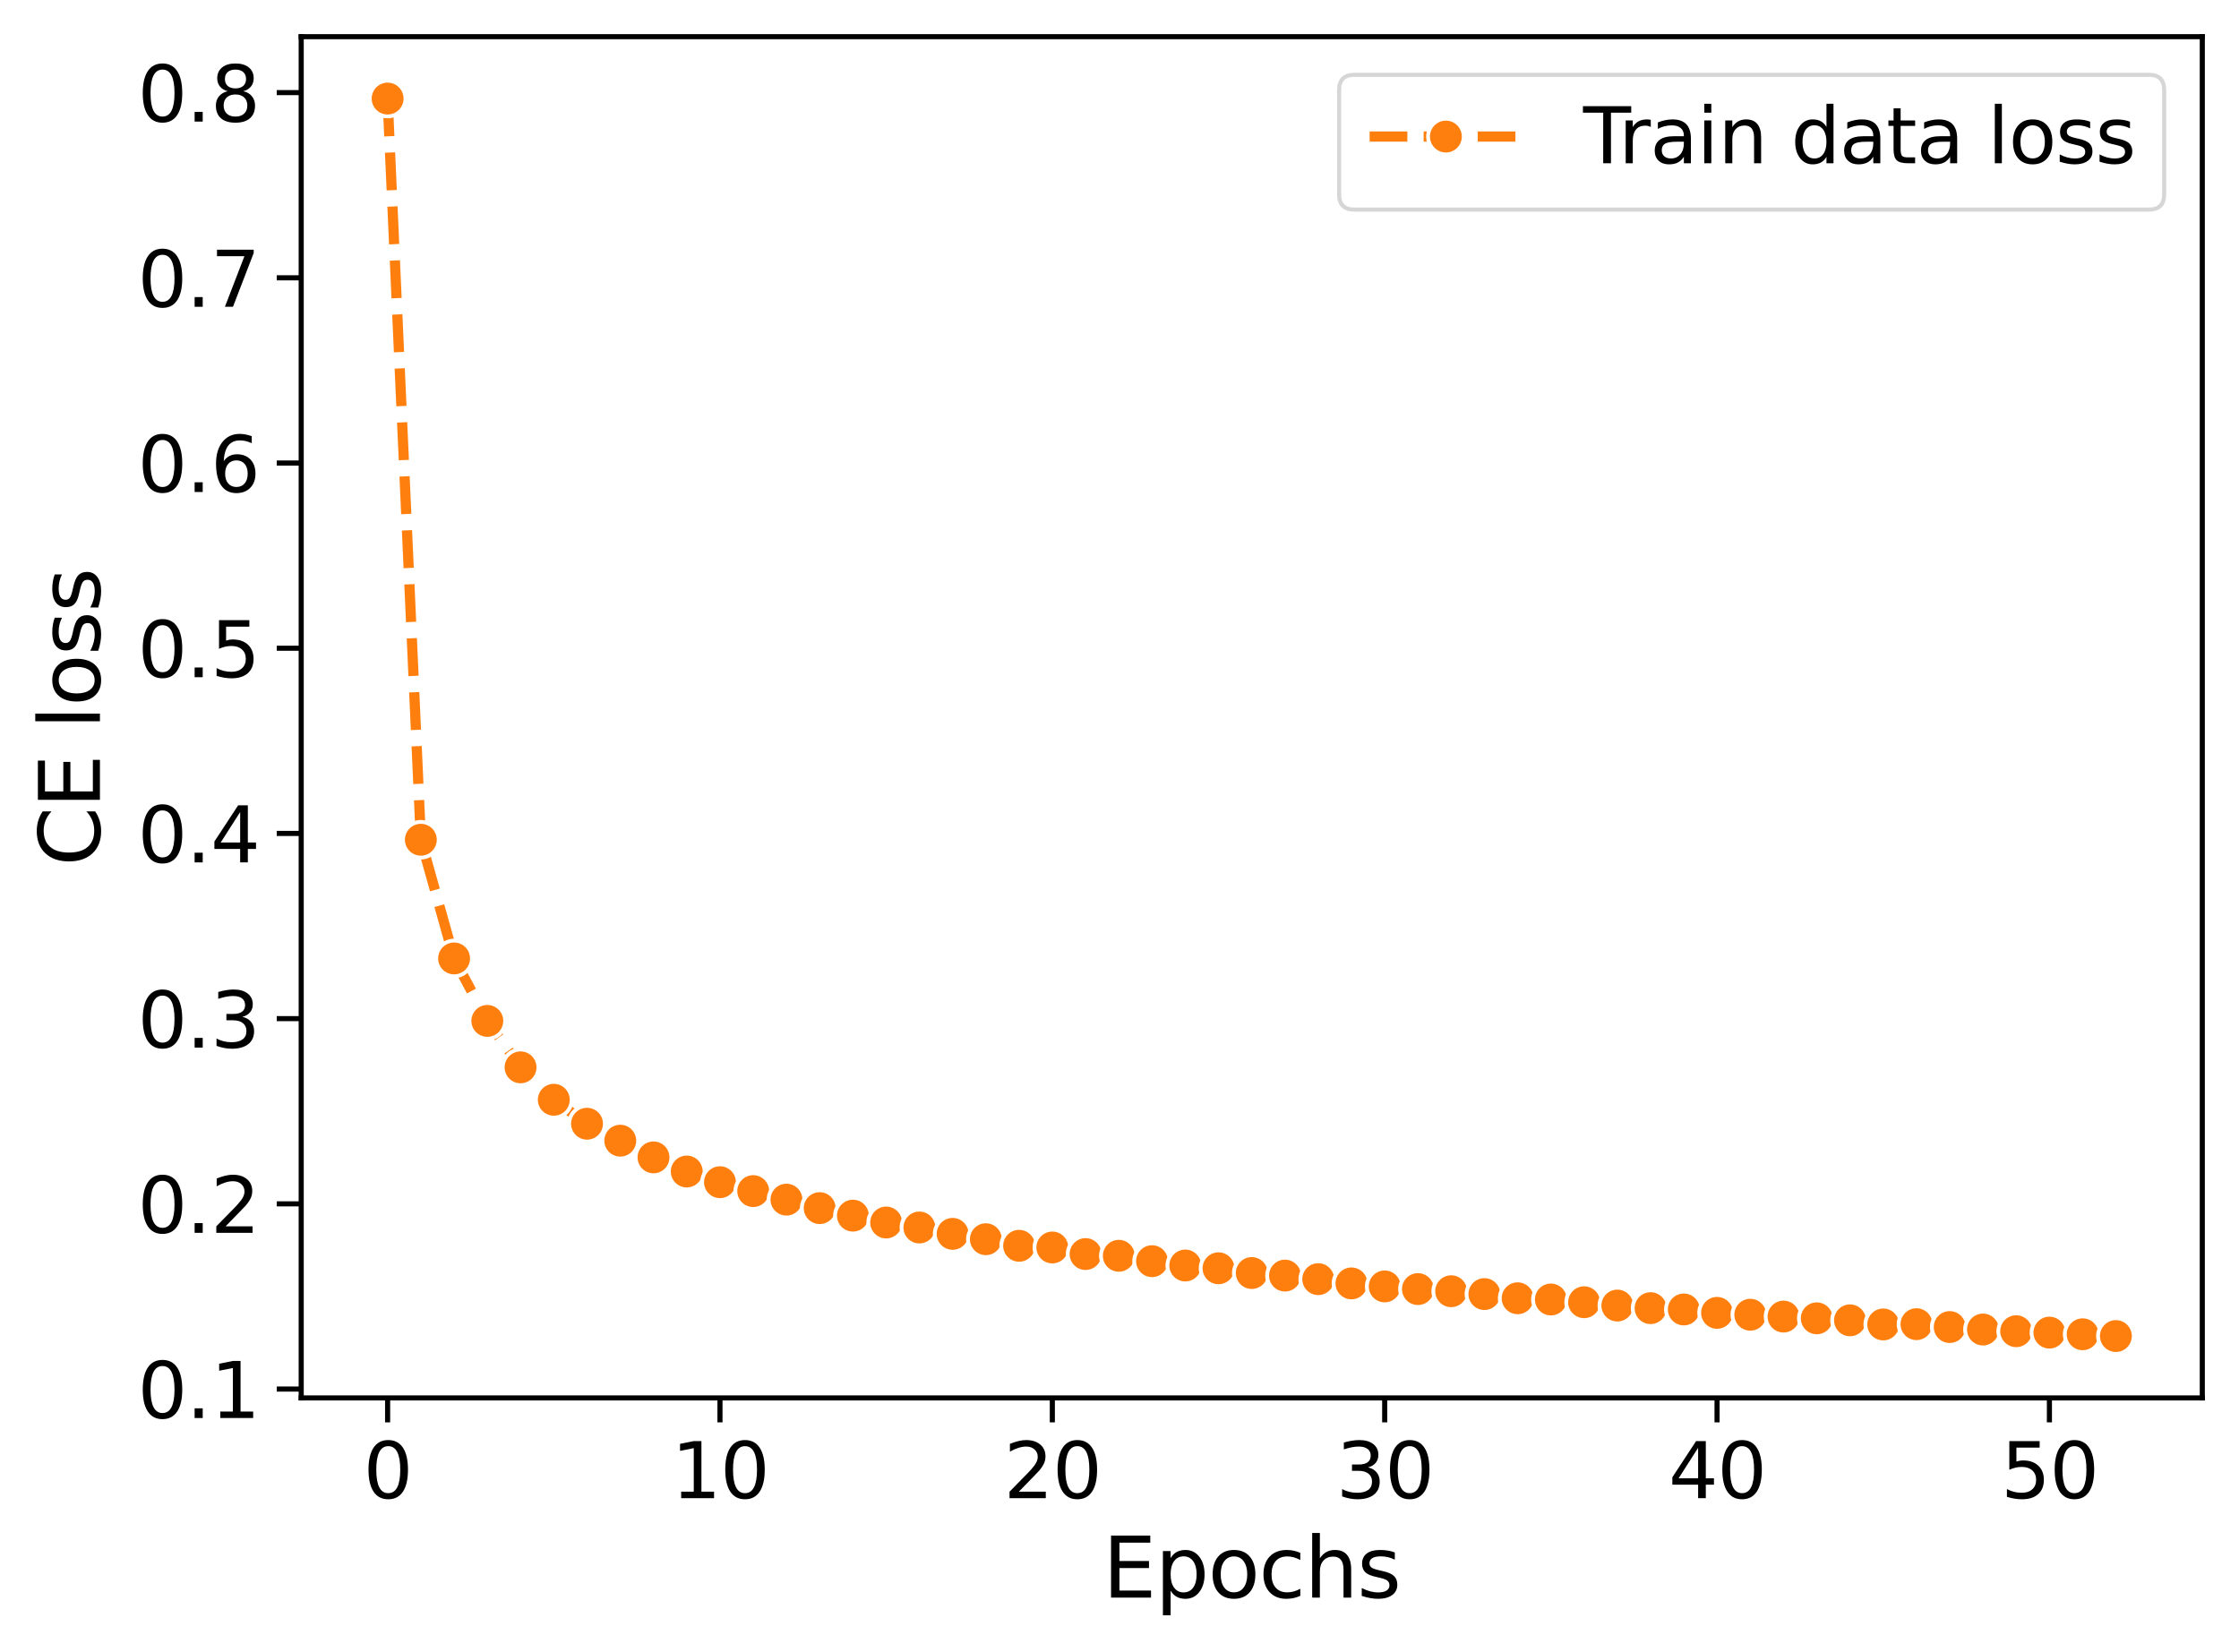 <?xml version="1.0" encoding="utf-8" standalone="no"?>
<!DOCTYPE svg PUBLIC "-//W3C//DTD SVG 1.1//EN"
  "http://www.w3.org/Graphics/SVG/1.1/DTD/svg11.dtd">
<svg xmlns:xlink="http://www.w3.org/1999/xlink" width="439.215pt" height="324.062pt" viewBox="0 0 439.215 324.062" xmlns="http://www.w3.org/2000/svg" version="1.1">
 <defs>
  <style type="text/css">*{stroke-linejoin: round; stroke-linecap: butt}</style>
 </defs>
 <g id="figure_1">
  <g id="patch_1">
   <path d="M 0 324.062 
L 439.215 324.062 
L 439.215 0 
L 0 0 
z
" style="fill: #ffffff"/>
  </g>
  <g id="axes_1">
   <g id="patch_2">
    <path d="M 59.086 274.289 
L 432.015 274.289 
L 432.015 7.2 
L 59.086 7.2 
z
" style="fill: #ffffff"/>
   </g>
   <g id="matplotlib.axis_1">
    <g id="xtick_1">
     <g id="line2d_1">
      <defs>
       <path id="mee18909c3a" d="M 0 0 
L 0 4.8 
" style="stroke: #000000"/>
      </defs>
      <g>
       <use xlink:href="#mee18909c3a" x="76.037" y="274.289" style="stroke: #000000"/>
      </g>
     </g>
     <g id="text_1">
      <!-- 0 -->
      <g transform="translate(71.278 293.956) scale(0.15 -0.15)">
       <defs>
        <path id="DejaVuSans-30" d="M 2034 4250 
Q 1547 4250 1301 3770 
Q 1056 3291 1056 2328 
Q 1056 1369 1301 889 
Q 1547 409 2034 409 
Q 2525 409 2770 889 
Q 3016 1369 3016 2328 
Q 3016 3291 2770 3770 
Q 2525 4250 2034 4250 
z
M 2034 4750 
Q 2819 4750 3233 4129 
Q 3647 3509 3647 2328 
Q 3647 1150 3233 529 
Q 2819 -91 2034 -91 
Q 1250 -91 836 529 
Q 422 1150 422 2328 
Q 422 3509 836 4129 
Q 1250 4750 2034 4750 
z
" transform="scale(0.016)"/>
       </defs>
       <use xlink:href="#DejaVuSans-30"/>
      </g>
     </g>
    </g>
    <g id="xtick_2">
     <g id="line2d_2">
      <g>
       <use xlink:href="#mee18909c3a" x="141.234" y="274.289" style="stroke: #000000"/>
      </g>
     </g>
     <g id="text_2">
      <!-- 10 -->
      <g transform="translate(131.716 293.956) scale(0.15 -0.15)">
       <defs>
        <path id="DejaVuSans-31" d="M 794 531 
L 1825 531 
L 1825 4091 
L 703 3866 
L 703 4441 
L 1819 4666 
L 2450 4666 
L 2450 531 
L 3481 531 
L 3481 0 
L 794 0 
L 794 531 
z
" transform="scale(0.016)"/>
       </defs>
       <use xlink:href="#DejaVuSans-31"/>
       <use xlink:href="#DejaVuSans-30" x="63.623"/>
      </g>
     </g>
    </g>
    <g id="xtick_3">
     <g id="line2d_3">
      <g>
       <use xlink:href="#mee18909c3a" x="206.432" y="274.289" style="stroke: #000000"/>
      </g>
     </g>
     <g id="text_3">
      <!-- 20 -->
      <g transform="translate(196.913 293.956) scale(0.15 -0.15)">
       <defs>
        <path id="DejaVuSans-32" d="M 1228 531 
L 3431 531 
L 3431 0 
L 469 0 
L 469 531 
Q 828 903 1448 1529 
Q 2069 2156 2228 2338 
Q 2531 2678 2651 2914 
Q 2772 3150 2772 3378 
Q 2772 3750 2511 3984 
Q 2250 4219 1831 4219 
Q 1534 4219 1204 4116 
Q 875 4013 500 3803 
L 500 4441 
Q 881 4594 1212 4672 
Q 1544 4750 1819 4750 
Q 2544 4750 2975 4387 
Q 3406 4025 3406 3419 
Q 3406 3131 3298 2873 
Q 3191 2616 2906 2266 
Q 2828 2175 2409 1742 
Q 1991 1309 1228 531 
z
" transform="scale(0.016)"/>
       </defs>
       <use xlink:href="#DejaVuSans-32"/>
       <use xlink:href="#DejaVuSans-30" x="63.623"/>
      </g>
     </g>
    </g>
    <g id="xtick_4">
     <g id="line2d_4">
      <g>
       <use xlink:href="#mee18909c3a" x="271.629" y="274.289" style="stroke: #000000"/>
      </g>
     </g>
     <g id="text_4">
      <!-- 30 -->
      <g transform="translate(262.111 293.956) scale(0.15 -0.15)">
       <defs>
        <path id="DejaVuSans-33" d="M 2597 2516 
Q 3050 2419 3304 2112 
Q 3559 1806 3559 1356 
Q 3559 666 3084 287 
Q 2609 -91 1734 -91 
Q 1441 -91 1130 -33 
Q 819 25 488 141 
L 488 750 
Q 750 597 1062 519 
Q 1375 441 1716 441 
Q 2309 441 2620 675 
Q 2931 909 2931 1356 
Q 2931 1769 2642 2001 
Q 2353 2234 1838 2234 
L 1294 2234 
L 1294 2753 
L 1863 2753 
Q 2328 2753 2575 2939 
Q 2822 3125 2822 3475 
Q 2822 3834 2567 4026 
Q 2313 4219 1838 4219 
Q 1578 4219 1281 4162 
Q 984 4106 628 3988 
L 628 4550 
Q 988 4650 1302 4700 
Q 1616 4750 1894 4750 
Q 2613 4750 3031 4423 
Q 3450 4097 3450 3541 
Q 3450 3153 3228 2886 
Q 3006 2619 2597 2516 
z
" transform="scale(0.016)"/>
       </defs>
       <use xlink:href="#DejaVuSans-33"/>
       <use xlink:href="#DejaVuSans-30" x="63.623"/>
      </g>
     </g>
    </g>
    <g id="xtick_5">
     <g id="line2d_5">
      <g>
       <use xlink:href="#mee18909c3a" x="336.826" y="274.289" style="stroke: #000000"/>
      </g>
     </g>
     <g id="text_5">
      <!-- 40 -->
      <g transform="translate(327.308 293.956) scale(0.15 -0.15)">
       <defs>
        <path id="DejaVuSans-34" d="M 2419 4116 
L 825 1625 
L 2419 1625 
L 2419 4116 
z
M 2253 4666 
L 3047 4666 
L 3047 1625 
L 3713 1625 
L 3713 1100 
L 3047 1100 
L 3047 0 
L 2419 0 
L 2419 1100 
L 313 1100 
L 313 1709 
L 2253 4666 
z
" transform="scale(0.016)"/>
       </defs>
       <use xlink:href="#DejaVuSans-34"/>
       <use xlink:href="#DejaVuSans-30" x="63.623"/>
      </g>
     </g>
    </g>
    <g id="xtick_6">
     <g id="line2d_6">
      <g>
       <use xlink:href="#mee18909c3a" x="402.024" y="274.289" style="stroke: #000000"/>
      </g>
     </g>
     <g id="text_6">
      <!-- 50 -->
      <g transform="translate(392.505 293.956) scale(0.15 -0.15)">
       <defs>
        <path id="DejaVuSans-35" d="M 691 4666 
L 3169 4666 
L 3169 4134 
L 1269 4134 
L 1269 2991 
Q 1406 3038 1543 3061 
Q 1681 3084 1819 3084 
Q 2600 3084 3056 2656 
Q 3513 2228 3513 1497 
Q 3513 744 3044 326 
Q 2575 -91 1722 -91 
Q 1428 -91 1123 -41 
Q 819 9 494 109 
L 494 744 
Q 775 591 1075 516 
Q 1375 441 1709 441 
Q 2250 441 2565 725 
Q 2881 1009 2881 1497 
Q 2881 1984 2565 2268 
Q 2250 2553 1709 2553 
Q 1456 2553 1204 2497 
Q 953 2441 691 2322 
L 691 4666 
z
" transform="scale(0.016)"/>
       </defs>
       <use xlink:href="#DejaVuSans-35"/>
       <use xlink:href="#DejaVuSans-30" x="63.623"/>
      </g>
     </g>
    </g>
    <g id="text_7">
     <!-- Epochs -->
     <g transform="translate(216.312 313.468) scale(0.163 -0.163)">
      <defs>
       <path id="DejaVuSans-45" d="M 628 4666 
L 3578 4666 
L 3578 4134 
L 1259 4134 
L 1259 2753 
L 3481 2753 
L 3481 2222 
L 1259 2222 
L 1259 531 
L 3634 531 
L 3634 0 
L 628 0 
L 628 4666 
z
" transform="scale(0.016)"/>
       <path id="DejaVuSans-70" d="M 1159 525 
L 1159 -1331 
L 581 -1331 
L 581 3500 
L 1159 3500 
L 1159 2969 
Q 1341 3281 1617 3432 
Q 1894 3584 2278 3584 
Q 2916 3584 3314 3078 
Q 3713 2572 3713 1747 
Q 3713 922 3314 415 
Q 2916 -91 2278 -91 
Q 1894 -91 1617 61 
Q 1341 213 1159 525 
z
M 3116 1747 
Q 3116 2381 2855 2742 
Q 2594 3103 2138 3103 
Q 1681 3103 1420 2742 
Q 1159 2381 1159 1747 
Q 1159 1113 1420 752 
Q 1681 391 2138 391 
Q 2594 391 2855 752 
Q 3116 1113 3116 1747 
z
" transform="scale(0.016)"/>
       <path id="DejaVuSans-6f" d="M 1959 3097 
Q 1497 3097 1228 2736 
Q 959 2375 959 1747 
Q 959 1119 1226 758 
Q 1494 397 1959 397 
Q 2419 397 2687 759 
Q 2956 1122 2956 1747 
Q 2956 2369 2687 2733 
Q 2419 3097 1959 3097 
z
M 1959 3584 
Q 2709 3584 3137 3096 
Q 3566 2609 3566 1747 
Q 3566 888 3137 398 
Q 2709 -91 1959 -91 
Q 1206 -91 779 398 
Q 353 888 353 1747 
Q 353 2609 779 3096 
Q 1206 3584 1959 3584 
z
" transform="scale(0.016)"/>
       <path id="DejaVuSans-63" d="M 3122 3366 
L 3122 2828 
Q 2878 2963 2633 3030 
Q 2388 3097 2138 3097 
Q 1578 3097 1268 2742 
Q 959 2388 959 1747 
Q 959 1106 1268 751 
Q 1578 397 2138 397 
Q 2388 397 2633 464 
Q 2878 531 3122 666 
L 3122 134 
Q 2881 22 2623 -34 
Q 2366 -91 2075 -91 
Q 1284 -91 818 406 
Q 353 903 353 1747 
Q 353 2603 823 3093 
Q 1294 3584 2113 3584 
Q 2378 3584 2631 3529 
Q 2884 3475 3122 3366 
z
" transform="scale(0.016)"/>
       <path id="DejaVuSans-68" d="M 3513 2113 
L 3513 0 
L 2938 0 
L 2938 2094 
Q 2938 2591 2744 2837 
Q 2550 3084 2163 3084 
Q 1697 3084 1428 2787 
Q 1159 2491 1159 1978 
L 1159 0 
L 581 0 
L 581 4863 
L 1159 4863 
L 1159 2956 
Q 1366 3272 1645 3428 
Q 1925 3584 2291 3584 
Q 2894 3584 3203 3211 
Q 3513 2838 3513 2113 
z
" transform="scale(0.016)"/>
       <path id="DejaVuSans-73" d="M 2834 3397 
L 2834 2853 
Q 2591 2978 2328 3040 
Q 2066 3103 1784 3103 
Q 1356 3103 1142 2972 
Q 928 2841 928 2578 
Q 928 2378 1081 2264 
Q 1234 2150 1697 2047 
L 1894 2003 
Q 2506 1872 2764 1633 
Q 3022 1394 3022 966 
Q 3022 478 2636 193 
Q 2250 -91 1575 -91 
Q 1294 -91 989 -36 
Q 684 19 347 128 
L 347 722 
Q 666 556 975 473 
Q 1284 391 1588 391 
Q 1994 391 2212 530 
Q 2431 669 2431 922 
Q 2431 1156 2273 1281 
Q 2116 1406 1581 1522 
L 1381 1569 
Q 847 1681 609 1914 
Q 372 2147 372 2553 
Q 372 3047 722 3315 
Q 1072 3584 1716 3584 
Q 2034 3584 2315 3537 
Q 2597 3491 2834 3397 
z
" transform="scale(0.016)"/>
      </defs>
      <use xlink:href="#DejaVuSans-45"/>
      <use xlink:href="#DejaVuSans-70" x="63.184"/>
      <use xlink:href="#DejaVuSans-6f" x="126.66"/>
      <use xlink:href="#DejaVuSans-63" x="187.842"/>
      <use xlink:href="#DejaVuSans-68" x="242.822"/>
      <use xlink:href="#DejaVuSans-73" x="306.201"/>
     </g>
    </g>
   </g>
   <g id="matplotlib.axis_2">
    <g id="ytick_1">
     <g id="line2d_7">
      <defs>
       <path id="m59d11f7a52" d="M 0 0 
L -4.8 0 
" style="stroke: #000000"/>
      </defs>
      <g>
       <use xlink:href="#m59d11f7a52" x="59.086" y="272.549" style="stroke: #000000"/>
      </g>
     </g>
     <g id="text_8">
      <!-- 0.1 -->
      <g transform="translate(26.995 278.232) scale(0.15 -0.15)">
       <defs>
        <path id="DejaVuSans-2e" d="M 684 794 
L 1344 794 
L 1344 0 
L 684 0 
L 684 794 
z
" transform="scale(0.016)"/>
       </defs>
       <use xlink:href="#DejaVuSans-30"/>
       <use xlink:href="#DejaVuSans-2e" x="63.623"/>
       <use xlink:href="#DejaVuSans-31" x="95.41"/>
      </g>
     </g>
    </g>
    <g id="ytick_2">
     <g id="line2d_8">
      <g>
       <use xlink:href="#m59d11f7a52" x="59.086" y="236.209" style="stroke: #000000"/>
      </g>
     </g>
     <g id="text_9">
      <!-- 0.2 -->
      <g transform="translate(26.995 241.893) scale(0.15 -0.15)">
       <use xlink:href="#DejaVuSans-30"/>
       <use xlink:href="#DejaVuSans-2e" x="63.623"/>
       <use xlink:href="#DejaVuSans-32" x="95.41"/>
      </g>
     </g>
    </g>
    <g id="ytick_3">
     <g id="line2d_9">
      <g>
       <use xlink:href="#m59d11f7a52" x="59.086" y="199.869" style="stroke: #000000"/>
      </g>
     </g>
     <g id="text_10">
      <!-- 0.3 -->
      <g transform="translate(26.995 205.553) scale(0.15 -0.15)">
       <use xlink:href="#DejaVuSans-30"/>
       <use xlink:href="#DejaVuSans-2e" x="63.623"/>
       <use xlink:href="#DejaVuSans-33" x="95.41"/>
      </g>
     </g>
    </g>
    <g id="ytick_4">
     <g id="line2d_10">
      <g>
       <use xlink:href="#m59d11f7a52" x="59.086" y="163.53" style="stroke: #000000"/>
      </g>
     </g>
     <g id="text_11">
      <!-- 0.4 -->
      <g transform="translate(26.995 169.214) scale(0.15 -0.15)">
       <use xlink:href="#DejaVuSans-30"/>
       <use xlink:href="#DejaVuSans-2e" x="63.623"/>
       <use xlink:href="#DejaVuSans-34" x="95.41"/>
      </g>
     </g>
    </g>
    <g id="ytick_5">
     <g id="line2d_11">
      <g>
       <use xlink:href="#m59d11f7a52" x="59.086" y="127.19" style="stroke: #000000"/>
      </g>
     </g>
     <g id="text_12">
      <!-- 0.5 -->
      <g transform="translate(26.995 132.874) scale(0.15 -0.15)">
       <use xlink:href="#DejaVuSans-30"/>
       <use xlink:href="#DejaVuSans-2e" x="63.623"/>
       <use xlink:href="#DejaVuSans-35" x="95.41"/>
      </g>
     </g>
    </g>
    <g id="ytick_6">
     <g id="line2d_12">
      <g>
       <use xlink:href="#m59d11f7a52" x="59.086" y="90.851" style="stroke: #000000"/>
      </g>
     </g>
     <g id="text_13">
      <!-- 0.6 -->
      <g transform="translate(26.995 96.534) scale(0.15 -0.15)">
       <defs>
        <path id="DejaVuSans-36" d="M 2113 2584 
Q 1688 2584 1439 2293 
Q 1191 2003 1191 1497 
Q 1191 994 1439 701 
Q 1688 409 2113 409 
Q 2538 409 2786 701 
Q 3034 994 3034 1497 
Q 3034 2003 2786 2293 
Q 2538 2584 2113 2584 
z
M 3366 4563 
L 3366 3988 
Q 3128 4100 2886 4159 
Q 2644 4219 2406 4219 
Q 1781 4219 1451 3797 
Q 1122 3375 1075 2522 
Q 1259 2794 1537 2939 
Q 1816 3084 2150 3084 
Q 2853 3084 3261 2657 
Q 3669 2231 3669 1497 
Q 3669 778 3244 343 
Q 2819 -91 2113 -91 
Q 1303 -91 875 529 
Q 447 1150 447 2328 
Q 447 3434 972 4092 
Q 1497 4750 2381 4750 
Q 2619 4750 2861 4703 
Q 3103 4656 3366 4563 
z
" transform="scale(0.016)"/>
       </defs>
       <use xlink:href="#DejaVuSans-30"/>
       <use xlink:href="#DejaVuSans-2e" x="63.623"/>
       <use xlink:href="#DejaVuSans-36" x="95.41"/>
      </g>
     </g>
    </g>
    <g id="ytick_7">
     <g id="line2d_13">
      <g>
       <use xlink:href="#m59d11f7a52" x="59.086" y="54.511" style="stroke: #000000"/>
      </g>
     </g>
     <g id="text_14">
      <!-- 0.7 -->
      <g transform="translate(26.995 60.195) scale(0.15 -0.15)">
       <defs>
        <path id="DejaVuSans-37" d="M 525 4666 
L 3525 4666 
L 3525 4397 
L 1831 0 
L 1172 0 
L 2766 4134 
L 525 4134 
L 525 4666 
z
" transform="scale(0.016)"/>
       </defs>
       <use xlink:href="#DejaVuSans-30"/>
       <use xlink:href="#DejaVuSans-2e" x="63.623"/>
       <use xlink:href="#DejaVuSans-37" x="95.41"/>
      </g>
     </g>
    </g>
    <g id="ytick_8">
     <g id="line2d_14">
      <g>
       <use xlink:href="#m59d11f7a52" x="59.086" y="18.172" style="stroke: #000000"/>
      </g>
     </g>
     <g id="text_15">
      <!-- 0.8 -->
      <g transform="translate(26.995 23.855) scale(0.15 -0.15)">
       <defs>
        <path id="DejaVuSans-38" d="M 2034 2216 
Q 1584 2216 1326 1975 
Q 1069 1734 1069 1313 
Q 1069 891 1326 650 
Q 1584 409 2034 409 
Q 2484 409 2743 651 
Q 3003 894 3003 1313 
Q 3003 1734 2745 1975 
Q 2488 2216 2034 2216 
z
M 1403 2484 
Q 997 2584 770 2862 
Q 544 3141 544 3541 
Q 544 4100 942 4425 
Q 1341 4750 2034 4750 
Q 2731 4750 3128 4425 
Q 3525 4100 3525 3541 
Q 3525 3141 3298 2862 
Q 3072 2584 2669 2484 
Q 3125 2378 3379 2068 
Q 3634 1759 3634 1313 
Q 3634 634 3220 271 
Q 2806 -91 2034 -91 
Q 1263 -91 848 271 
Q 434 634 434 1313 
Q 434 1759 690 2068 
Q 947 2378 1403 2484 
z
M 1172 3481 
Q 1172 3119 1398 2916 
Q 1625 2713 2034 2713 
Q 2441 2713 2670 2916 
Q 2900 3119 2900 3481 
Q 2900 3844 2670 4047 
Q 2441 4250 2034 4250 
Q 1625 4250 1398 4047 
Q 1172 3844 1172 3481 
z
" transform="scale(0.016)"/>
       </defs>
       <use xlink:href="#DejaVuSans-30"/>
       <use xlink:href="#DejaVuSans-2e" x="63.623"/>
       <use xlink:href="#DejaVuSans-38" x="95.41"/>
      </g>
     </g>
    </g>
    <g id="text_16">
     <!-- CE loss -->
     <g transform="translate(19.601 169.953) rotate(-90) scale(0.163 -0.163)">
      <defs>
       <path id="DejaVuSans-43" d="M 4122 4306 
L 4122 3641 
Q 3803 3938 3442 4084 
Q 3081 4231 2675 4231 
Q 1875 4231 1450 3742 
Q 1025 3253 1025 2328 
Q 1025 1406 1450 917 
Q 1875 428 2675 428 
Q 3081 428 3442 575 
Q 3803 722 4122 1019 
L 4122 359 
Q 3791 134 3420 21 
Q 3050 -91 2638 -91 
Q 1578 -91 968 557 
Q 359 1206 359 2328 
Q 359 3453 968 4101 
Q 1578 4750 2638 4750 
Q 3056 4750 3426 4639 
Q 3797 4528 4122 4306 
z
" transform="scale(0.016)"/>
       <path id="DejaVuSans-20" transform="scale(0.016)"/>
       <path id="DejaVuSans-6c" d="M 603 4863 
L 1178 4863 
L 1178 0 
L 603 0 
L 603 4863 
z
" transform="scale(0.016)"/>
      </defs>
      <use xlink:href="#DejaVuSans-43"/>
      <use xlink:href="#DejaVuSans-45" x="69.824"/>
      <use xlink:href="#DejaVuSans-20" x="133.008"/>
      <use xlink:href="#DejaVuSans-6c" x="164.795"/>
      <use xlink:href="#DejaVuSans-6f" x="192.578"/>
      <use xlink:href="#DejaVuSans-73" x="253.76"/>
      <use xlink:href="#DejaVuSans-73" x="305.859"/>
     </g>
    </g>
   </g>
   <g id="line2d_15">
    <path d="M 76.037 19.34 
L 82.557 164.765 
L 89.077 188.057 
L 95.596 200.312 
L 102.116 209.426 
L 108.636 215.786 
L 115.155 220.488 
L 121.675 223.812 
L 128.195 227.092 
L 134.715 229.865 
L 141.234 231.961 
L 147.754 233.707 
L 154.274 235.383 
L 160.794 237.047 
L 167.313 238.521 
L 173.833 239.868 
L 180.353 240.849 
L 186.873 242.097 
L 193.392 243.147 
L 199.912 244.437 
L 206.432 244.77 
L 212.952 246.06 
L 219.471 246.398 
L 225.991 247.456 
L 232.511 248.306 
L 239.03 248.85 
L 245.55 249.781 
L 252.07 250.284 
L 258.59 250.984 
L 265.109 251.816 
L 271.629 252.408 
L 278.149 252.932 
L 284.669 253.353 
L 291.188 253.913 
L 297.708 254.735 
L 304.228 254.974 
L 310.748 255.514 
L 317.267 256.164 
L 323.787 256.674 
L 330.307 256.93 
L 336.826 257.598 
L 343.346 257.965 
L 349.866 258.328 
L 356.386 258.671 
L 362.905 259.062 
L 369.425 259.873 
L 375.945 259.816 
L 382.465 260.382 
L 388.984 260.866 
L 395.504 261.197 
L 402.024 261.472 
L 408.544 261.799 
L 415.063 262.148 
" clip-path="url(#pab15586cab)" style="fill: none; stroke-dasharray: 7.4,3.2; stroke-dashoffset: 0; stroke: #ff7f0e; stroke-width: 2"/>
    <defs>
     <path id="m2edd5141df" d="M 0 3.5 
C 0.928 3.5 1.819 3.131 2.475 2.475 
C 3.131 1.819 3.5 0.928 3.5 0 
C 3.5 -0.928 3.131 -1.819 2.475 -2.475 
C 1.819 -3.131 0.928 -3.5 0 -3.5 
C -0.928 -3.5 -1.819 -3.131 -2.475 -2.475 
C -3.131 -1.819 -3.5 -0.928 -3.5 0 
C -3.5 0.928 -3.131 1.819 -2.475 2.475 
C -1.819 3.131 -0.928 3.5 0 3.5 
z
" style="stroke: #ffffff; stroke-width: 0.75"/>
    </defs>
    <g clip-path="url(#pab15586cab)">
     <use xlink:href="#m2edd5141df" x="76.037" y="19.34" style="fill: #ff7f0e; stroke: #ffffff; stroke-width: 0.75"/>
     <use xlink:href="#m2edd5141df" x="82.557" y="164.765" style="fill: #ff7f0e; stroke: #ffffff; stroke-width: 0.75"/>
     <use xlink:href="#m2edd5141df" x="89.077" y="188.057" style="fill: #ff7f0e; stroke: #ffffff; stroke-width: 0.75"/>
     <use xlink:href="#m2edd5141df" x="95.596" y="200.312" style="fill: #ff7f0e; stroke: #ffffff; stroke-width: 0.75"/>
     <use xlink:href="#m2edd5141df" x="102.116" y="209.426" style="fill: #ff7f0e; stroke: #ffffff; stroke-width: 0.75"/>
     <use xlink:href="#m2edd5141df" x="108.636" y="215.786" style="fill: #ff7f0e; stroke: #ffffff; stroke-width: 0.75"/>
     <use xlink:href="#m2edd5141df" x="115.155" y="220.488" style="fill: #ff7f0e; stroke: #ffffff; stroke-width: 0.75"/>
     <use xlink:href="#m2edd5141df" x="121.675" y="223.812" style="fill: #ff7f0e; stroke: #ffffff; stroke-width: 0.75"/>
     <use xlink:href="#m2edd5141df" x="128.195" y="227.092" style="fill: #ff7f0e; stroke: #ffffff; stroke-width: 0.75"/>
     <use xlink:href="#m2edd5141df" x="134.715" y="229.865" style="fill: #ff7f0e; stroke: #ffffff; stroke-width: 0.75"/>
     <use xlink:href="#m2edd5141df" x="141.234" y="231.961" style="fill: #ff7f0e; stroke: #ffffff; stroke-width: 0.75"/>
     <use xlink:href="#m2edd5141df" x="147.754" y="233.707" style="fill: #ff7f0e; stroke: #ffffff; stroke-width: 0.75"/>
     <use xlink:href="#m2edd5141df" x="154.274" y="235.383" style="fill: #ff7f0e; stroke: #ffffff; stroke-width: 0.75"/>
     <use xlink:href="#m2edd5141df" x="160.794" y="237.047" style="fill: #ff7f0e; stroke: #ffffff; stroke-width: 0.75"/>
     <use xlink:href="#m2edd5141df" x="167.313" y="238.521" style="fill: #ff7f0e; stroke: #ffffff; stroke-width: 0.75"/>
     <use xlink:href="#m2edd5141df" x="173.833" y="239.868" style="fill: #ff7f0e; stroke: #ffffff; stroke-width: 0.75"/>
     <use xlink:href="#m2edd5141df" x="180.353" y="240.849" style="fill: #ff7f0e; stroke: #ffffff; stroke-width: 0.75"/>
     <use xlink:href="#m2edd5141df" x="186.873" y="242.097" style="fill: #ff7f0e; stroke: #ffffff; stroke-width: 0.75"/>
     <use xlink:href="#m2edd5141df" x="193.392" y="243.147" style="fill: #ff7f0e; stroke: #ffffff; stroke-width: 0.75"/>
     <use xlink:href="#m2edd5141df" x="199.912" y="244.437" style="fill: #ff7f0e; stroke: #ffffff; stroke-width: 0.75"/>
     <use xlink:href="#m2edd5141df" x="206.432" y="244.77" style="fill: #ff7f0e; stroke: #ffffff; stroke-width: 0.75"/>
     <use xlink:href="#m2edd5141df" x="212.952" y="246.06" style="fill: #ff7f0e; stroke: #ffffff; stroke-width: 0.75"/>
     <use xlink:href="#m2edd5141df" x="219.471" y="246.398" style="fill: #ff7f0e; stroke: #ffffff; stroke-width: 0.75"/>
     <use xlink:href="#m2edd5141df" x="225.991" y="247.456" style="fill: #ff7f0e; stroke: #ffffff; stroke-width: 0.75"/>
     <use xlink:href="#m2edd5141df" x="232.511" y="248.306" style="fill: #ff7f0e; stroke: #ffffff; stroke-width: 0.75"/>
     <use xlink:href="#m2edd5141df" x="239.03" y="248.85" style="fill: #ff7f0e; stroke: #ffffff; stroke-width: 0.75"/>
     <use xlink:href="#m2edd5141df" x="245.55" y="249.781" style="fill: #ff7f0e; stroke: #ffffff; stroke-width: 0.75"/>
     <use xlink:href="#m2edd5141df" x="252.07" y="250.284" style="fill: #ff7f0e; stroke: #ffffff; stroke-width: 0.75"/>
     <use xlink:href="#m2edd5141df" x="258.59" y="250.984" style="fill: #ff7f0e; stroke: #ffffff; stroke-width: 0.75"/>
     <use xlink:href="#m2edd5141df" x="265.109" y="251.816" style="fill: #ff7f0e; stroke: #ffffff; stroke-width: 0.75"/>
     <use xlink:href="#m2edd5141df" x="271.629" y="252.408" style="fill: #ff7f0e; stroke: #ffffff; stroke-width: 0.75"/>
     <use xlink:href="#m2edd5141df" x="278.149" y="252.932" style="fill: #ff7f0e; stroke: #ffffff; stroke-width: 0.75"/>
     <use xlink:href="#m2edd5141df" x="284.669" y="253.353" style="fill: #ff7f0e; stroke: #ffffff; stroke-width: 0.75"/>
     <use xlink:href="#m2edd5141df" x="291.188" y="253.913" style="fill: #ff7f0e; stroke: #ffffff; stroke-width: 0.75"/>
     <use xlink:href="#m2edd5141df" x="297.708" y="254.735" style="fill: #ff7f0e; stroke: #ffffff; stroke-width: 0.75"/>
     <use xlink:href="#m2edd5141df" x="304.228" y="254.974" style="fill: #ff7f0e; stroke: #ffffff; stroke-width: 0.75"/>
     <use xlink:href="#m2edd5141df" x="310.748" y="255.514" style="fill: #ff7f0e; stroke: #ffffff; stroke-width: 0.75"/>
     <use xlink:href="#m2edd5141df" x="317.267" y="256.164" style="fill: #ff7f0e; stroke: #ffffff; stroke-width: 0.75"/>
     <use xlink:href="#m2edd5141df" x="323.787" y="256.674" style="fill: #ff7f0e; stroke: #ffffff; stroke-width: 0.75"/>
     <use xlink:href="#m2edd5141df" x="330.307" y="256.93" style="fill: #ff7f0e; stroke: #ffffff; stroke-width: 0.75"/>
     <use xlink:href="#m2edd5141df" x="336.826" y="257.598" style="fill: #ff7f0e; stroke: #ffffff; stroke-width: 0.75"/>
     <use xlink:href="#m2edd5141df" x="343.346" y="257.965" style="fill: #ff7f0e; stroke: #ffffff; stroke-width: 0.75"/>
     <use xlink:href="#m2edd5141df" x="349.866" y="258.328" style="fill: #ff7f0e; stroke: #ffffff; stroke-width: 0.75"/>
     <use xlink:href="#m2edd5141df" x="356.386" y="258.671" style="fill: #ff7f0e; stroke: #ffffff; stroke-width: 0.75"/>
     <use xlink:href="#m2edd5141df" x="362.905" y="259.062" style="fill: #ff7f0e; stroke: #ffffff; stroke-width: 0.75"/>
     <use xlink:href="#m2edd5141df" x="369.425" y="259.873" style="fill: #ff7f0e; stroke: #ffffff; stroke-width: 0.75"/>
     <use xlink:href="#m2edd5141df" x="375.945" y="259.816" style="fill: #ff7f0e; stroke: #ffffff; stroke-width: 0.75"/>
     <use xlink:href="#m2edd5141df" x="382.465" y="260.382" style="fill: #ff7f0e; stroke: #ffffff; stroke-width: 0.75"/>
     <use xlink:href="#m2edd5141df" x="388.984" y="260.866" style="fill: #ff7f0e; stroke: #ffffff; stroke-width: 0.75"/>
     <use xlink:href="#m2edd5141df" x="395.504" y="261.197" style="fill: #ff7f0e; stroke: #ffffff; stroke-width: 0.75"/>
     <use xlink:href="#m2edd5141df" x="402.024" y="261.472" style="fill: #ff7f0e; stroke: #ffffff; stroke-width: 0.75"/>
     <use xlink:href="#m2edd5141df" x="408.544" y="261.799" style="fill: #ff7f0e; stroke: #ffffff; stroke-width: 0.75"/>
     <use xlink:href="#m2edd5141df" x="415.063" y="262.148" style="fill: #ff7f0e; stroke: #ffffff; stroke-width: 0.75"/>
    </g>
   </g>
   <g id="patch_3">
    <path d="M 59.086 274.289 
L 59.086 7.2 
" style="fill: none; stroke: #000000; stroke-linejoin: miter; stroke-linecap: square"/>
   </g>
   <g id="patch_4">
    <path d="M 432.015 274.289 
L 432.015 7.2 
" style="fill: none; stroke: #000000; stroke-linejoin: miter; stroke-linecap: square"/>
   </g>
   <g id="patch_5">
    <path d="M 59.086 274.289 
L 432.015 274.289 
" style="fill: none; stroke: #000000; stroke-linejoin: miter; stroke-linecap: square"/>
   </g>
   <g id="patch_6">
    <path d="M 59.086 7.2 
L 432.015 7.2 
" style="fill: none; stroke: #000000; stroke-linejoin: miter; stroke-linecap: square"/>
   </g>
   <g id="legend_1">
    <g id="patch_7">
     <path d="M 265.683 41.126 
L 421.543 41.126 
Q 424.535 41.126 424.535 38.134 
L 424.535 17.672 
Q 424.535 14.68 421.543 14.68 
L 265.683 14.68 
Q 262.691 14.68 262.691 17.672 
L 262.691 38.134 
Q 262.691 41.126 265.683 41.126 
z
" style="fill: #ffffff; opacity: 0.8; stroke: #cccccc; stroke-width: 0.8; stroke-linejoin: miter"/>
    </g>
    <g id="line2d_16">
     <path d="M 268.675 26.795 
L 283.635 26.795 
L 298.595 26.795 
" style="fill: none; stroke-dasharray: 7.4,3.2; stroke-dashoffset: 0; stroke: #ff7f0e; stroke-width: 2"/>
     <g>
      <use xlink:href="#m2edd5141df" x="283.635" y="26.795" style="fill: #ff7f0e; stroke: #ffffff; stroke-width: 0.75"/>
     </g>
    </g>
    <g id="text_17">
     <!-- Train data loss -->
     <g transform="translate(310.563 32.031) scale(0.15 -0.15)">
      <defs>
       <path id="DejaVuSans-54" d="M -19 4666 
L 3928 4666 
L 3928 4134 
L 2272 4134 
L 2272 0 
L 1638 0 
L 1638 4134 
L -19 4134 
L -19 4666 
z
" transform="scale(0.016)"/>
       <path id="DejaVuSans-72" d="M 2631 2963 
Q 2534 3019 2420 3045 
Q 2306 3072 2169 3072 
Q 1681 3072 1420 2755 
Q 1159 2438 1159 1844 
L 1159 0 
L 581 0 
L 581 3500 
L 1159 3500 
L 1159 2956 
Q 1341 3275 1631 3429 
Q 1922 3584 2338 3584 
Q 2397 3584 2469 3576 
Q 2541 3569 2628 3553 
L 2631 2963 
z
" transform="scale(0.016)"/>
       <path id="DejaVuSans-61" d="M 2194 1759 
Q 1497 1759 1228 1600 
Q 959 1441 959 1056 
Q 959 750 1161 570 
Q 1363 391 1709 391 
Q 2188 391 2477 730 
Q 2766 1069 2766 1631 
L 2766 1759 
L 2194 1759 
z
M 3341 1997 
L 3341 0 
L 2766 0 
L 2766 531 
Q 2569 213 2275 61 
Q 1981 -91 1556 -91 
Q 1019 -91 701 211 
Q 384 513 384 1019 
Q 384 1609 779 1909 
Q 1175 2209 1959 2209 
L 2766 2209 
L 2766 2266 
Q 2766 2663 2505 2880 
Q 2244 3097 1772 3097 
Q 1472 3097 1187 3025 
Q 903 2953 641 2809 
L 641 3341 
Q 956 3463 1253 3523 
Q 1550 3584 1831 3584 
Q 2591 3584 2966 3190 
Q 3341 2797 3341 1997 
z
" transform="scale(0.016)"/>
       <path id="DejaVuSans-69" d="M 603 3500 
L 1178 3500 
L 1178 0 
L 603 0 
L 603 3500 
z
M 603 4863 
L 1178 4863 
L 1178 4134 
L 603 4134 
L 603 4863 
z
" transform="scale(0.016)"/>
       <path id="DejaVuSans-6e" d="M 3513 2113 
L 3513 0 
L 2938 0 
L 2938 2094 
Q 2938 2591 2744 2837 
Q 2550 3084 2163 3084 
Q 1697 3084 1428 2787 
Q 1159 2491 1159 1978 
L 1159 0 
L 581 0 
L 581 3500 
L 1159 3500 
L 1159 2956 
Q 1366 3272 1645 3428 
Q 1925 3584 2291 3584 
Q 2894 3584 3203 3211 
Q 3513 2838 3513 2113 
z
" transform="scale(0.016)"/>
       <path id="DejaVuSans-64" d="M 2906 2969 
L 2906 4863 
L 3481 4863 
L 3481 0 
L 2906 0 
L 2906 525 
Q 2725 213 2448 61 
Q 2172 -91 1784 -91 
Q 1150 -91 751 415 
Q 353 922 353 1747 
Q 353 2572 751 3078 
Q 1150 3584 1784 3584 
Q 2172 3584 2448 3432 
Q 2725 3281 2906 2969 
z
M 947 1747 
Q 947 1113 1208 752 
Q 1469 391 1925 391 
Q 2381 391 2643 752 
Q 2906 1113 2906 1747 
Q 2906 2381 2643 2742 
Q 2381 3103 1925 3103 
Q 1469 3103 1208 2742 
Q 947 2381 947 1747 
z
" transform="scale(0.016)"/>
       <path id="DejaVuSans-74" d="M 1172 4494 
L 1172 3500 
L 2356 3500 
L 2356 3053 
L 1172 3053 
L 1172 1153 
Q 1172 725 1289 603 
Q 1406 481 1766 481 
L 2356 481 
L 2356 0 
L 1766 0 
Q 1100 0 847 248 
Q 594 497 594 1153 
L 594 3053 
L 172 3053 
L 172 3500 
L 594 3500 
L 594 4494 
L 1172 4494 
z
" transform="scale(0.016)"/>
      </defs>
      <use xlink:href="#DejaVuSans-54"/>
      <use xlink:href="#DejaVuSans-72" x="46.334"/>
      <use xlink:href="#DejaVuSans-61" x="87.447"/>
      <use xlink:href="#DejaVuSans-69" x="148.727"/>
      <use xlink:href="#DejaVuSans-6e" x="176.51"/>
      <use xlink:href="#DejaVuSans-20" x="239.889"/>
      <use xlink:href="#DejaVuSans-64" x="271.676"/>
      <use xlink:href="#DejaVuSans-61" x="335.152"/>
      <use xlink:href="#DejaVuSans-74" x="396.432"/>
      <use xlink:href="#DejaVuSans-61" x="435.641"/>
      <use xlink:href="#DejaVuSans-20" x="496.92"/>
      <use xlink:href="#DejaVuSans-6c" x="528.707"/>
      <use xlink:href="#DejaVuSans-6f" x="556.49"/>
      <use xlink:href="#DejaVuSans-73" x="617.672"/>
      <use xlink:href="#DejaVuSans-73" x="669.771"/>
     </g>
    </g>
   </g>
  </g>
 </g>
 <defs>
  <clipPath id="pab15586cab">
   <rect x="59.086" y="7.2" width="372.929" height="267.089"/>
  </clipPath>
 </defs>
</svg>
